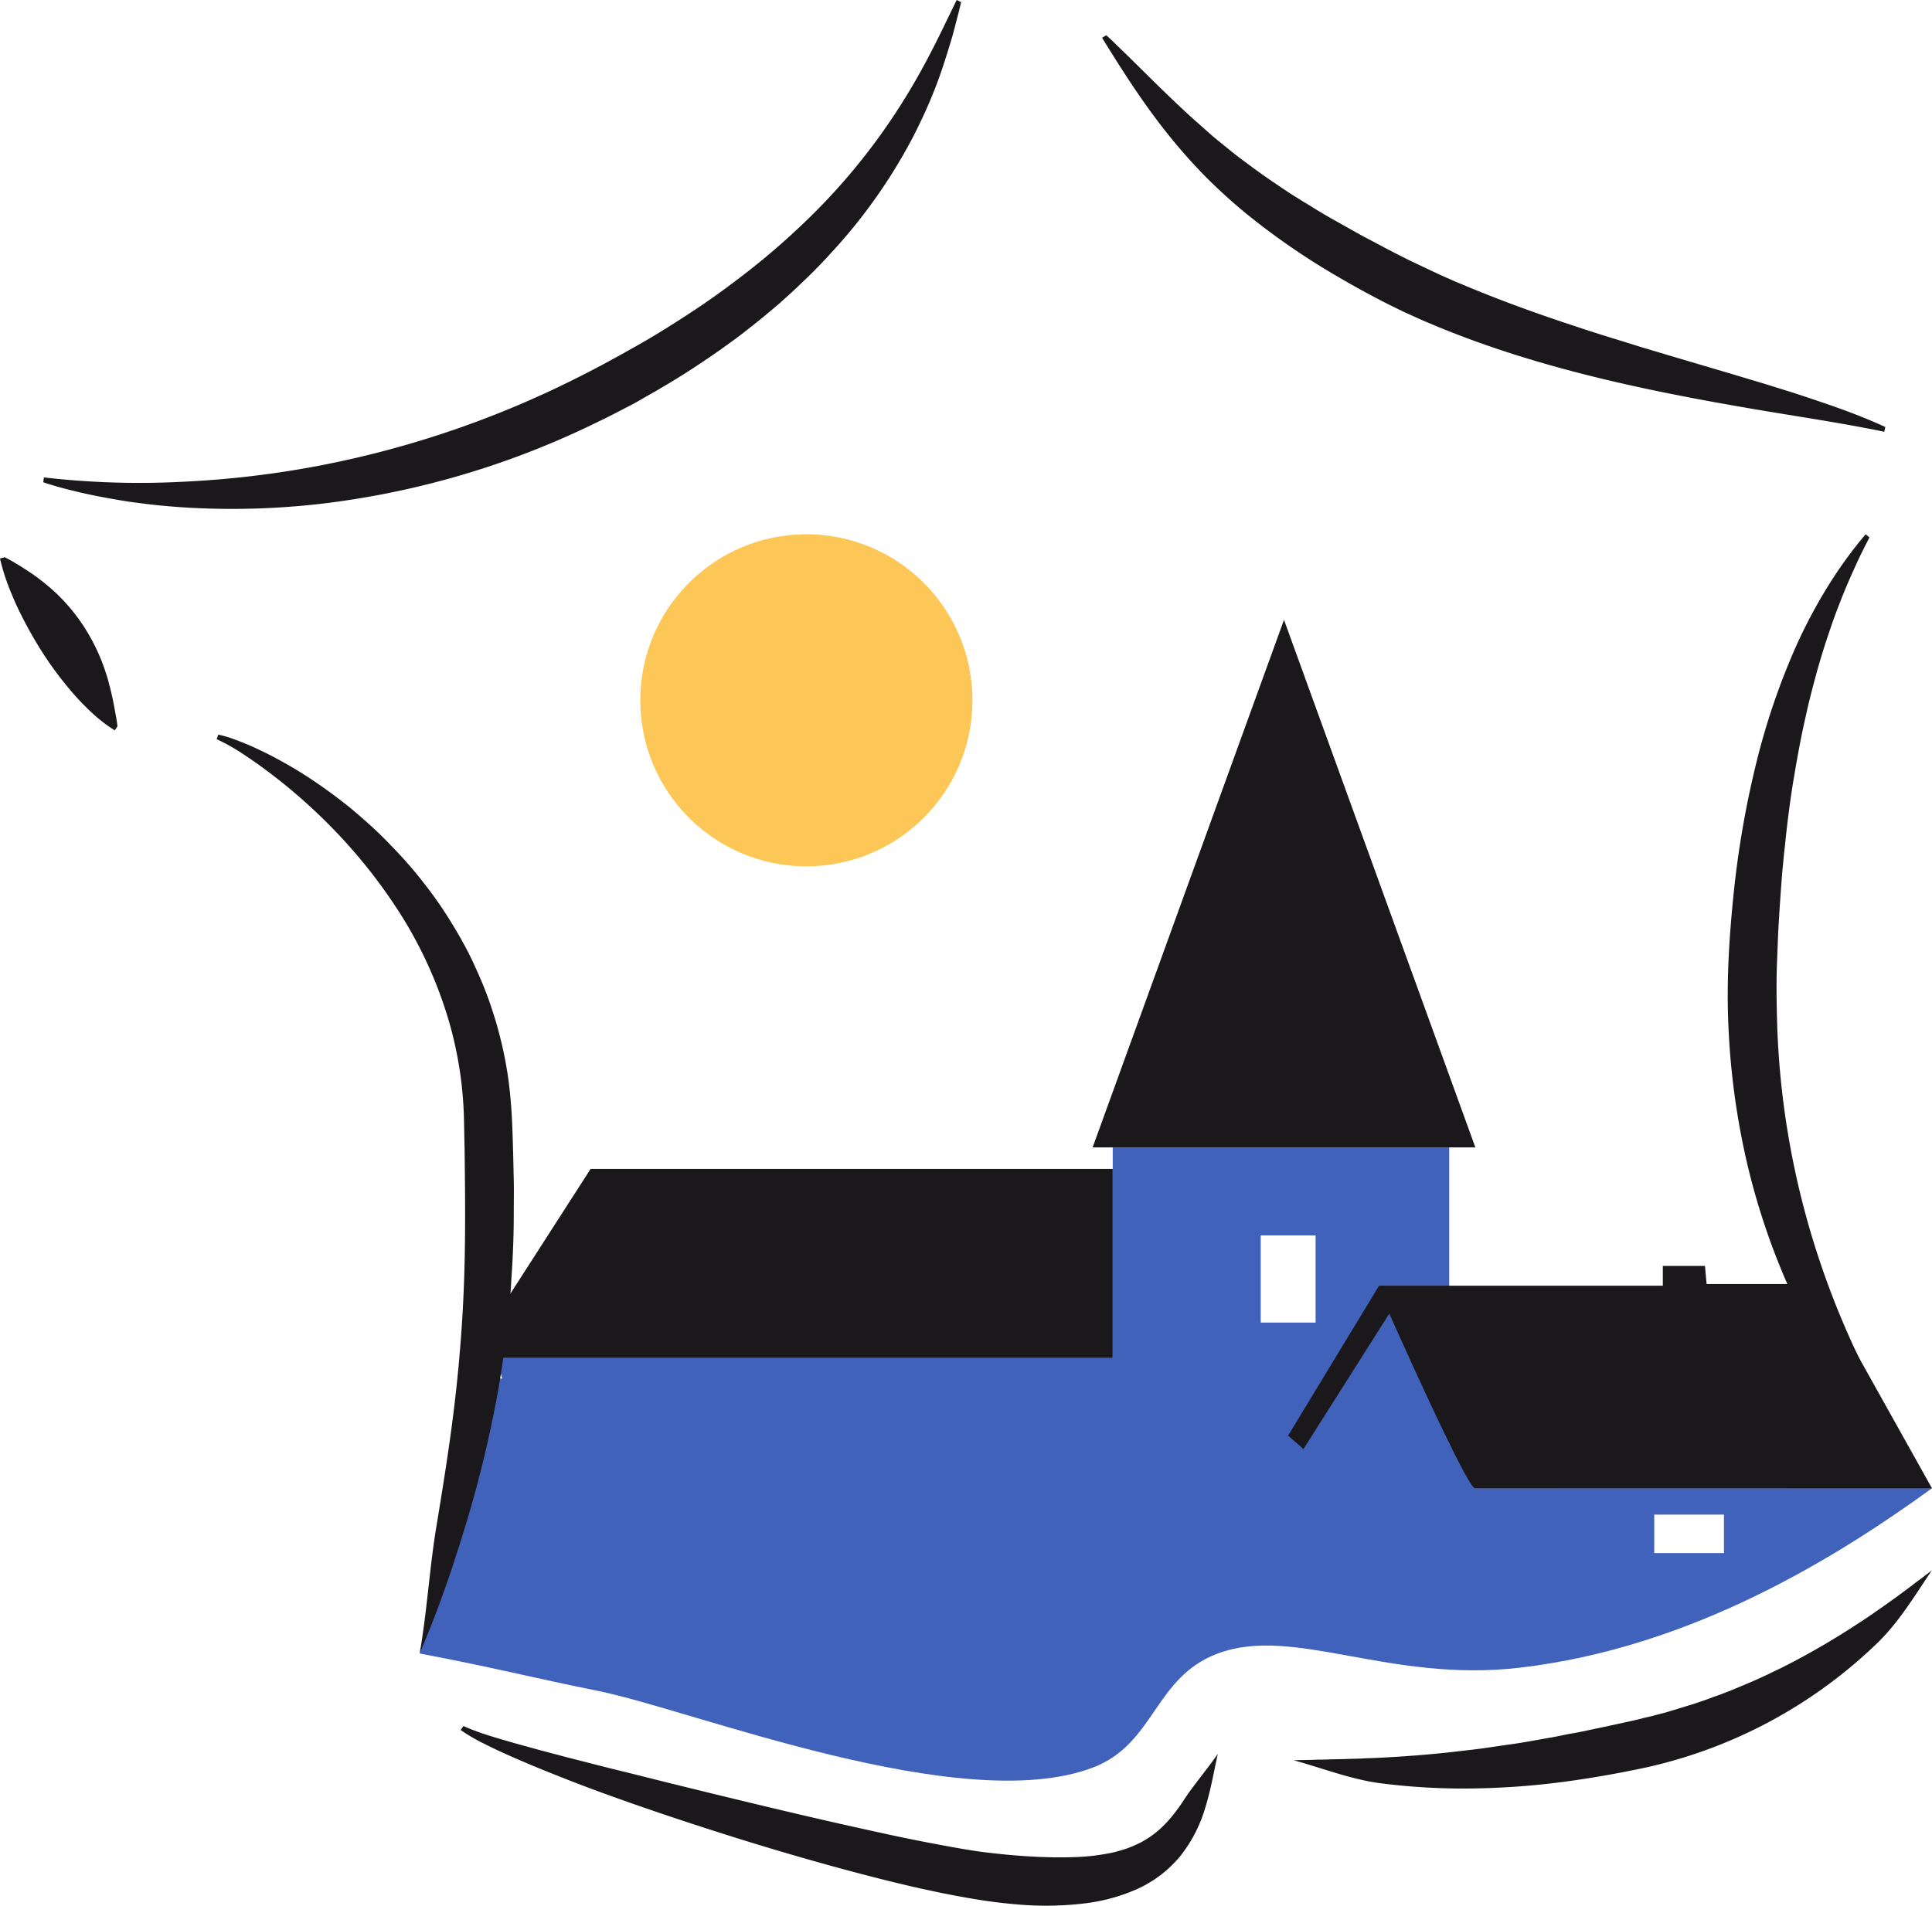 <svg xmlns="http://www.w3.org/2000/svg" viewBox="0 0 953.2 940.44"><defs><style>.cls-1{fill:#4062bb;}.cls-2{fill:#1a181b;}.cls-3{fill:#fdc758;}</style></defs><g id="Calque_2" data-name="Calque 2"><g id="Calque_7" data-name="Calque 7"><polygon class="cls-1" points="953.03 734.51 727.76 734.51 717.43 716.41 953.03 734.51"/><path class="cls-1" d="M727.77,734.52l-10.33-18.1L715,712.07V566.26H549V670.2H246.7c-1.06,1.51-.52,5.18,1.1,10.15l-9.36-.73L207.05,816c34.45,6.47,56.58,12.15,88.29,18.53,45.72,9.2,178.83,62.36,243.73,37.82,30.87-11.67,30.22-44.56,61.77-56.35,37.33-14,84.46,14.61,149.1,7,85.29-10,156.72-54.84,203.26-88.53Zm-78.68-81.83H622v-43h27.08ZM816.16,766.46v-19h34.4v19Z"/><path class="cls-2" d="M685.44,648.25s38.25,86.26,42.33,86.26H953.2L896.84,633.67H842l-.82-8.94H820.4v9.76h-140l-44.89,74,7.59,6.62Z"/><polygon class="cls-2" points="539.07 566.26 727.91 566.26 633.49 305.89 539.07 566.26"/><polygon class="cls-2" points="548.99 576.84 548.99 670.19 231.39 670.19 291.41 576.84 548.99 576.84"/><circle class="cls-3" cx="397.84" cy="345.6" r="81.94"/><path class="cls-2" d="M474.19,1.06l-1,4.21-1.09,4.17c-.73,2.79-1.44,5.6-2.21,8.39-1.63,5.53-3.35,11.08-5.22,16.63s-4,11-6.31,16.43c-1.18,2.69-2.38,5.39-3.65,8.06s-2.55,5.34-3.91,8a266,266,0,0,1-41.15,58.29c-4,4.45-8.19,8.7-12.49,12.83-2.17,2.05-4.31,4.13-6.5,6.15l-6.65,6c-4.55,3.82-9.1,7.67-13.79,11.31-2.34,1.84-4.66,3.7-7.05,5.45l-7.2,5.22c-9.7,6.81-19.58,13.32-29.78,19.24-2.51,1.55-5.1,2.94-7.65,4.41s-5.09,3-7.71,4.31c-5.26,2.7-10.45,5.51-15.8,8A420.82,420.82,0,0,1,160,248.43a382.18,382.18,0,0,1-70.17,1.91c-5.82-.39-11.62-.9-17.4-1.61l-8.66-1.12c-2.87-.47-5.74-.91-8.6-1.45-5.72-1-11.41-2.12-17-3.46S26.84,239.87,21.34,238l.31-2.39a411,411,0,0,0,67.65,2.18A477.39,477.39,0,0,0,156.52,230a486.22,486.22,0,0,0,127.83-43.35c10.1-5,20-10.46,29.81-16s19.36-11.59,28.77-17.82,18.49-12.92,27.35-19.89,17.37-14.38,25.53-22.15a308.88,308.88,0,0,0,43.64-51.43,320.35,320.35,0,0,0,17.43-29C462.24,20.45,467,10.2,472,0Z"/><path class="cls-2" d="M2.33,275c2.86,1.41,5.06,2.8,7.32,4.15s4.17,2.7,6.19,4a110.94,110.94,0,0,1,10.38,8.23,90.48,90.48,0,0,1,15.36,18.14,95.34,95.34,0,0,1,10.18,21.13c.63,2,1.31,3.86,1.82,6,.13.53.26,1.08.41,1.59s.31,1,.42,1.56c.25,1.09.54,2.16.78,3.3s.5,2.26.73,3.44.49,2.37.69,3.68c.46,2.51,1,5.06,1.35,8.22l-1.38,2c-1.79-1.22-3.65-2.39-5.36-3.73s-3.44-2.69-5-4.16c-3.22-2.92-6.25-6-9.17-9.24a176.16,176.16,0,0,1-15.68-20.65A205.1,205.1,0,0,1,8.75,300c-.94-1.94-1.79-3.93-2.63-5.93s-1.64-4-2.4-6A103.7,103.7,0,0,1,0,275.61Z"/><path class="cls-2" d="M545.78,17.37l2.67,2.45L551,22.31l5.17,5,10.07,9.93c6.65,6.59,13.28,13,19.94,19.14,3.32,3.08,6.73,6,10.07,9s6.84,5.7,10.24,8.5,7,5.42,10.47,8,7.09,5.16,10.7,7.63c1.84,1.19,3.61,2.47,5.44,3.68s3.64,2.43,5.51,3.58,3.71,2.34,5.61,3.46,3.71,2.34,5.61,3.46c3.76,2.29,7.59,4.48,11.47,6.63s7.7,4.39,11.63,6.49l11.84,6.27,3,1.57,2.94,1.48c2,1,3.9,2,5.89,2.94,4,1.88,7.94,3.79,11.95,5.63,2,1,4,1.84,6,2.72s4,1.81,6.1,2.63c16.34,6.9,33.13,13.14,50.28,18.88l12.9,4.28c4.33,1.38,8.66,2.77,13,4.08s8.72,2.73,13.11,4.07l13.21,3.95,26.64,7.89c4.47,1.27,8.92,2.67,13.4,4l6.73,2,6.72,2.1c4.49,1.39,9,2.79,13.47,4.29s9,3,13.46,4.56c9,3.14,17.89,6.58,26.6,10.57l-.52,2.35c-18.23-3.77-36.69-6.6-55.11-9.64s-36.83-6.33-55.16-10.07c-36.62-7.52-73-17.09-107.84-31.22-2.19-.85-4.33-1.81-6.5-2.71s-4.32-1.83-6.45-2.81-4.29-1.91-6.41-2.92l-6.34-3.09q-12.6-6.34-24.73-13.44a351.12,351.12,0,0,1-46.41-31.88,271.51,271.51,0,0,1-20.8-19A274.78,274.78,0,0,1,575.32,65.1c-11.69-14.72-21.78-30.54-31.58-46.44Z"/><path class="cls-2" d="M922.33,265.21l-3.65,7.22c-1.19,2.4-2.32,4.82-3.41,7.25s-2.19,4.82-3.23,7.25l-1.55,3.62L909,294.2c-1.91,4.89-3.81,9.72-5.48,14.65s-3.34,9.81-4.8,14.77c-.79,2.45-1.46,4.95-2.19,7.41l-2,7.46c-1.31,5-2.55,9.94-3.62,15-2.32,10-4.13,20.07-5.83,30.15s-3,20.23-4.1,30.42c-.23,2.55-.55,5.09-.82,7.63l-.74,7.65c-.43,5.11-.79,10.22-1.15,15.34s-.66,10.25-.95,15.38l-.61,15.32c-.36,10.1-.18,20.19.1,30.25a409,409,0,0,0,21.59,118.46,414.25,414.25,0,0,0,24.05,56.62c4.73,9.25,9.86,18.37,15.29,27.44s9.3,17.29,15.28,26.41h0c-7.55-7.53-14.73-12.95-21.62-21.15S918,696.65,911.9,687.82a333.17,333.17,0,0,1-31-56.3,344.7,344.7,0,0,1-19.78-61.18,369.27,369.27,0,0,1-8.35-63.77c-1-21.46.26-42.94,2.43-64.22A471.57,471.57,0,0,1,865.9,379a346.25,346.25,0,0,1,20.58-60.88c8.93-19.5,20.07-38.1,34-54.47Z"/><path class="cls-2" d="M107.72,362.54a52.53,52.53,0,0,1,7.87,2.32c2.54.92,5.06,1.93,7.55,3s4.93,2.23,7.36,3.41,4.83,2.43,7.2,3.74c4.75,2.59,9.42,5.35,14,8.33s9,6.06,13.37,9.35c2.19,1.63,4.35,3.31,6.49,5s4.21,3.49,6.28,5.29c4.14,3.59,8.23,7.29,12.1,11.22s7.7,7.94,11.37,12.11,7.13,8.56,10.5,13,6.56,9.11,9.57,13.89,5.86,9.68,8.54,14.7,5,10.22,7.28,15.5a171.55,171.55,0,0,1,6,16.14,195.05,195.05,0,0,1,7.71,33.8c.73,5.75,1.28,11.53,1.58,17.33.31,5.38.45,10.58.61,15.88s.25,10.59.38,15.88,0,10.62,0,15.94q0,16-1.13,32c-.17,2.68-.28,5.35-.5,8l-.74,8c-.46,5.35-1.14,10.7-1.73,16-1.44,10.66-3,21.27-5.11,31.78a589.08,589.08,0,0,1-15.55,61.8c-1.5,5.07-3.22,10.09-4.81,15.13s-3.39,10-5.17,15c-3.5,10-7.43,19.89-11.65,29.73h0c3.6-20.57,4.78-41.6,8.17-62.2s6.72-41.19,9.14-61.89,4-41.48,4.65-62.3.43-41.67.16-62.53l-.32-15.64c-.15-5.16-.53-10.31-1.07-15.44a190.16,190.16,0,0,0-5.91-30.37,209.05,209.05,0,0,0-25.58-56.29,262.77,262.77,0,0,0-39.7-47.72A271.41,271.41,0,0,0,133,381.36c-4.14-3.14-8.37-6.15-12.71-9a97.64,97.64,0,0,0-13.41-7.59Z"/><path class="cls-2" d="M228.66,851.8c8,3.62,16.58,5.92,25.05,8.41l12.82,3.53,12.85,3.4c8.6,2.18,17.16,4.44,25.77,6.54s17.18,4.29,25.76,6.42c34.35,8.45,68.68,16.81,102.81,24.21q12.78,2.85,25.5,5.26c8.46,1.6,16.86,3.19,25.09,4.33,16.43,2.08,32.62,3.17,47.34,2.53a102.56,102.56,0,0,0,10.66-1c1.72-.28,3.39-.54,5.05-.85s3.26-.71,4.79-1.18a49.82,49.82,0,0,0,8.93-3.31,41.82,41.82,0,0,0,8.23-5c5.34-4,10.28-9.83,14.86-16.9s11.19-14.71,16.67-22.66h0c-1.93,8.61-3.39,17.46-6.05,26.1a70.27,70.27,0,0,1-12.36,24.22,59,59,0,0,1-21.77,16.57,90.09,90.09,0,0,1-26.31,7,160.79,160.79,0,0,1-27,.81,251.49,251.49,0,0,1-26.74-3.07c-17.68-2.94-35-7-52.31-11.47-34.51-8.95-68.58-19.41-102.32-30.8q-12.66-4.29-25.22-8.81t-25-9.47c-8.28-3.28-16.53-6.66-24.68-10.3-4.08-1.82-8.13-3.7-12.12-5.73a88,88,0,0,1-11.7-6.82Z"/><path class="cls-2" d="M638.11,868.75c3.82-.25,7.53-.13,11.28-.34,1.87-.07,3.71,0,5.55-.1s3.69-.1,5.52-.14l2.74-.06c.91,0,1.83-.08,2.73-.1l5.44-.15c3.62-.22,7.2-.26,10.77-.48,14.29-.75,28.28-1.92,42.13-3.68,6.93-.7,13.82-1.88,20.7-2.82s13.73-2.29,20.58-3.46c3.42-.6,6.83-1.43,10.25-2s6.84-1.33,10.26-2.06c6.82-1.42,13.67-2.91,20.5-4.42,1.69-.38,3.25-.82,4.88-1.22s3.25-.71,4.85-1.17l4.83-1.26c1.61-.43,3.19-.95,4.78-1.41,3.19-.93,6.35-2,9.54-2.91,3.14-1.1,6.32-2.09,9.42-3.32,1.55-.6,3.16-1.08,4.7-1.7l4.68-1.81q4.62-1.9,9.25-3.89c3.11-1.29,6.14-2.73,9.2-4.16,1.5-.77,3-1.48,4.57-2.2s3-1.51,4.56-2.27a380.31,380.31,0,0,0,35.82-21c3-1.91,5.91-3.91,8.84-6,1.5-1,2.94-2.05,4.42-3.08l2.19-1.59c.74-.52,1.49-1,2.22-1.58,1.48-1.06,2.92-2.16,4.4-3.25s3-2.18,4.42-3.32,3-2.21,4.48-3.35l2.22-1.73,2.29-1.72h0c-8.25,12.15-15.77,24.84-26.22,35.19a238.35,238.35,0,0,1-115.15,62.14c-14.34,3.05-28.8,5.58-43.36,7.41a381.3,381.3,0,0,1-43.91,2.89,319.59,319.59,0,0,1-43.94-2.66c-14.55-2-28.3-7.49-42.43-11.3Z"/></g></g></svg>